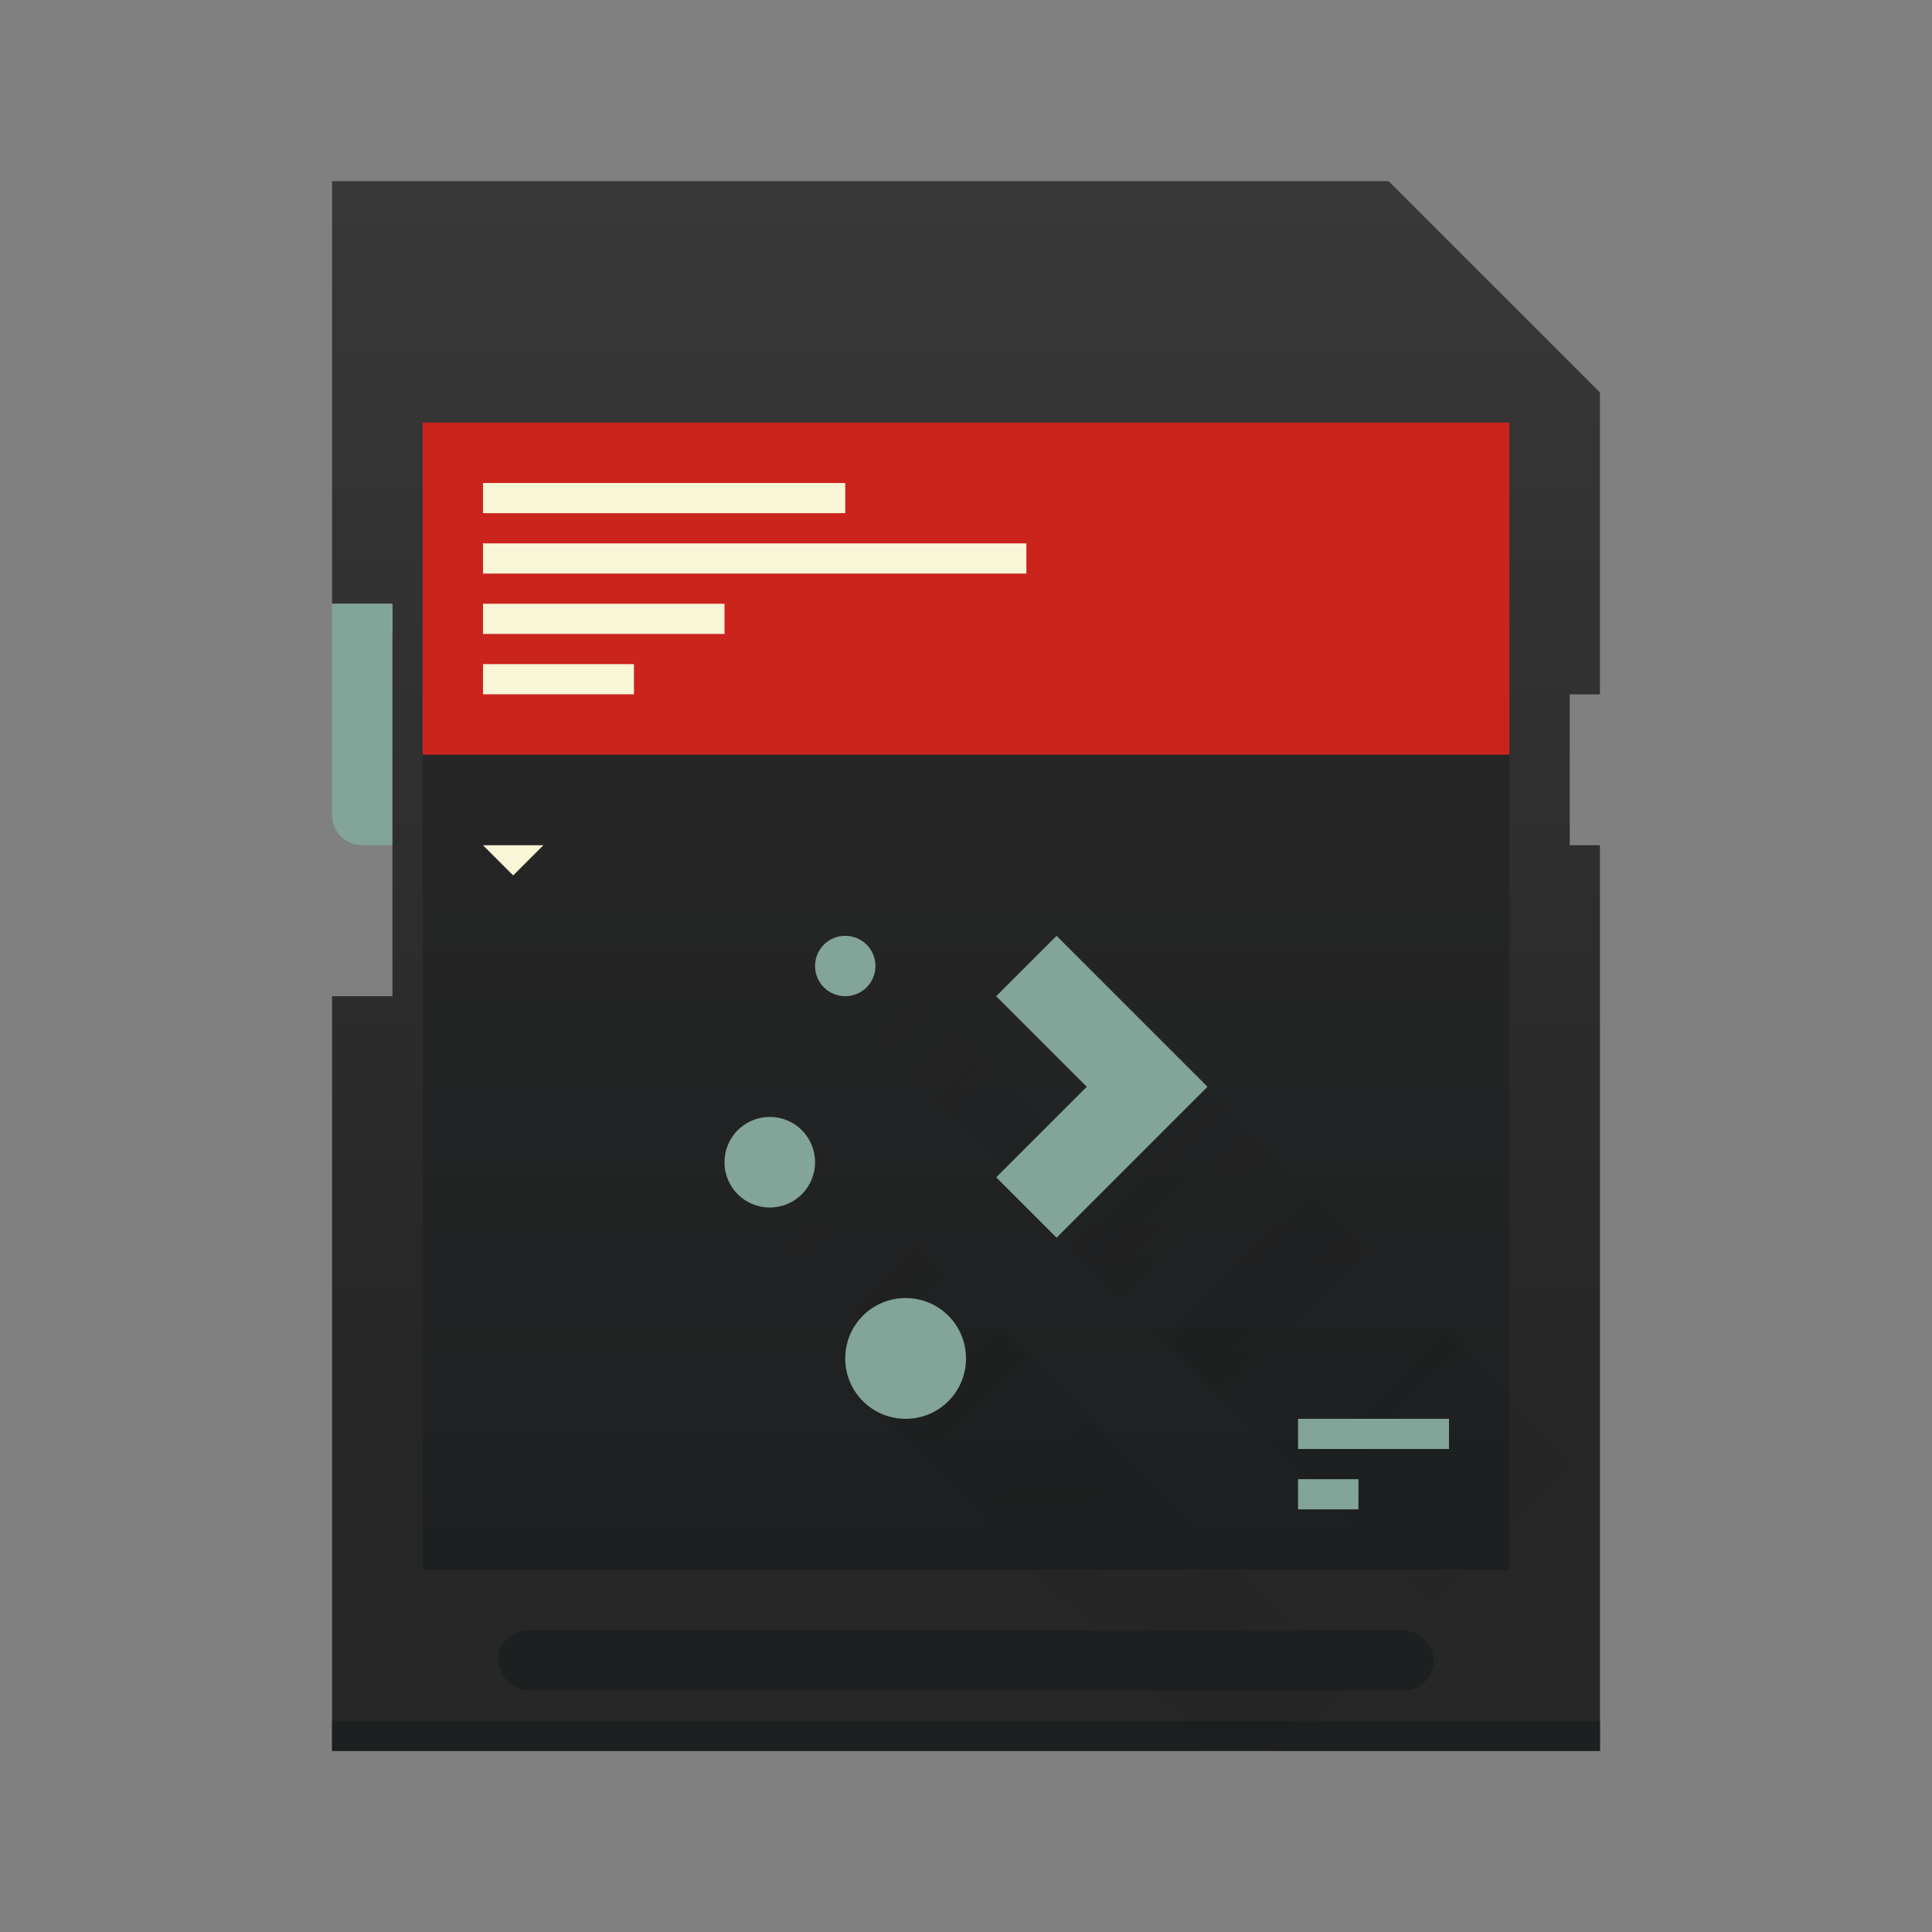 <svg width="64" xmlns="http://www.w3.org/2000/svg" height="64" xmlns:xlink="http://www.w3.org/1999/xlink">
    <rect width="100%" height="100%" fill="#808080" stroke="none"/>
    <defs>
        <linearGradient id="b">
            <stop stop-color="#1D2021"/>
            <stop offset="1" stop-color="#282727"/>
        </linearGradient>
        <linearGradient id="e" xlink:href="#a" y1="543.798" y2="503.798" gradientUnits="userSpaceOnUse" x2="0" gradientTransform="matrix(1.027 0 0 1 -394.979 -499.798)"/>
        <linearGradient id="a">
            <stop stop-color="#282727"/>
            <stop offset="1" stop-color="#3A393A"/>
        </linearGradient>
        <linearGradient id="c">
            <stop stop-color="#CB241D"/>
            <stop offset="1" stop-color="#CB241D"/>
        </linearGradient>
        <linearGradient xlink:href="#b" id="f" y1="543.798" y2="511.798" x2="0" gradientUnits="userSpaceOnUse"/>
        <linearGradient xlink:href="#c" id="h" y1="520.347" y2="503.798" x2="0" gradientUnits="userSpaceOnUse"/>
        <linearGradient xlink:href="#d" id="g" y1="32" x1="24" y2="56" x2="48" gradientUnits="userSpaceOnUse"/>
        <linearGradient id="d">
            <stop stop-color="#282727"/>
            <stop offset="1" stop-opacity="0"/>
        </linearGradient>
    </defs>
    <g transform="translate(-376.571 -491.798)">
        <path d="M388.571 510.798c-.554 0-1 .446-1 1v7c0 .554.446 1 1 1h2v-9h-2z" fill="#83A498"/>
        <path d="M11 6v14h2v13h-2v25h42V28h-1v-5h1V13l-7-7H11z" transform="translate(376.571 491.798)" fill="url(#e)"/>
        <path fill="#1D2021" d="M387.571 548.798h42v1h-42z"/>
        <rect width="15.6" x="400.772" y="506.898" rx="7.8" height="15.6" fill="#83A498"/>
        <path fill="url(#f)" d="M390.571 511.798h36v32h-36z"/>
        <path d="M28.707 31.293l-1.414 1.414 8.05 8.05-.224.243 17 17H53v-8.88L39.805 35.923 36.7 39.287l-7.994-7.994zm-2.146 6.146l-2.122 2.122 5.5 5.5-1.353 1.353L40.172 58h6.95L26.56 37.44z" transform="translate(376.571 491.798)" fill="url(#g)" opacity=".2"/>
        <path fill="url(#h)" d="M390.571 505.798h36v11h-36z"/>
        <rect width="31" x="393.071" y="545.798" rx="1" height="2" fill="#1D2021"/>
        <path fill="#83A498" d="M387.571 511.798h2v1h-2z"/>
        <path d="M404.571 522.798c-.554 0-1 .446-1 1s.446 1 1 1 1-.446 1-1-.446-1-1-1zM411.571 522.798l-2 2 3 3-3 3 2 2 3-3 2-2-5-5zM402.071 528.798c-.83 0-1.5.669-1.5 1.5s.67 1.5 1.5 1.5c.831 0 1.5-.669 1.5-1.5s-.669-1.5-1.5-1.5zM406.571 534.798c-1.108 0-2 .892-2 2s.892 2 2 2 2-.892 2-2-.892-2-2-2z" fill="#83A498"/>
        <path d="M392.571 507.798v1h12v-1h-12zm0 2v1h18v-1h-18zm0 2v1h8v-1h-8zm0 2v1h5v-1h-5z" fill="#F9F5D7"/>
        <path d="M394.571 519.798l-1 1-1-1z" fill="#F9F5D7" fill-rule="evenodd"/>
        <path d="M419.571 538.798v1h5v-1h-5zm0 2v1h2v-1h-2z" fill="#83A498"/>
    </g>
</svg>
